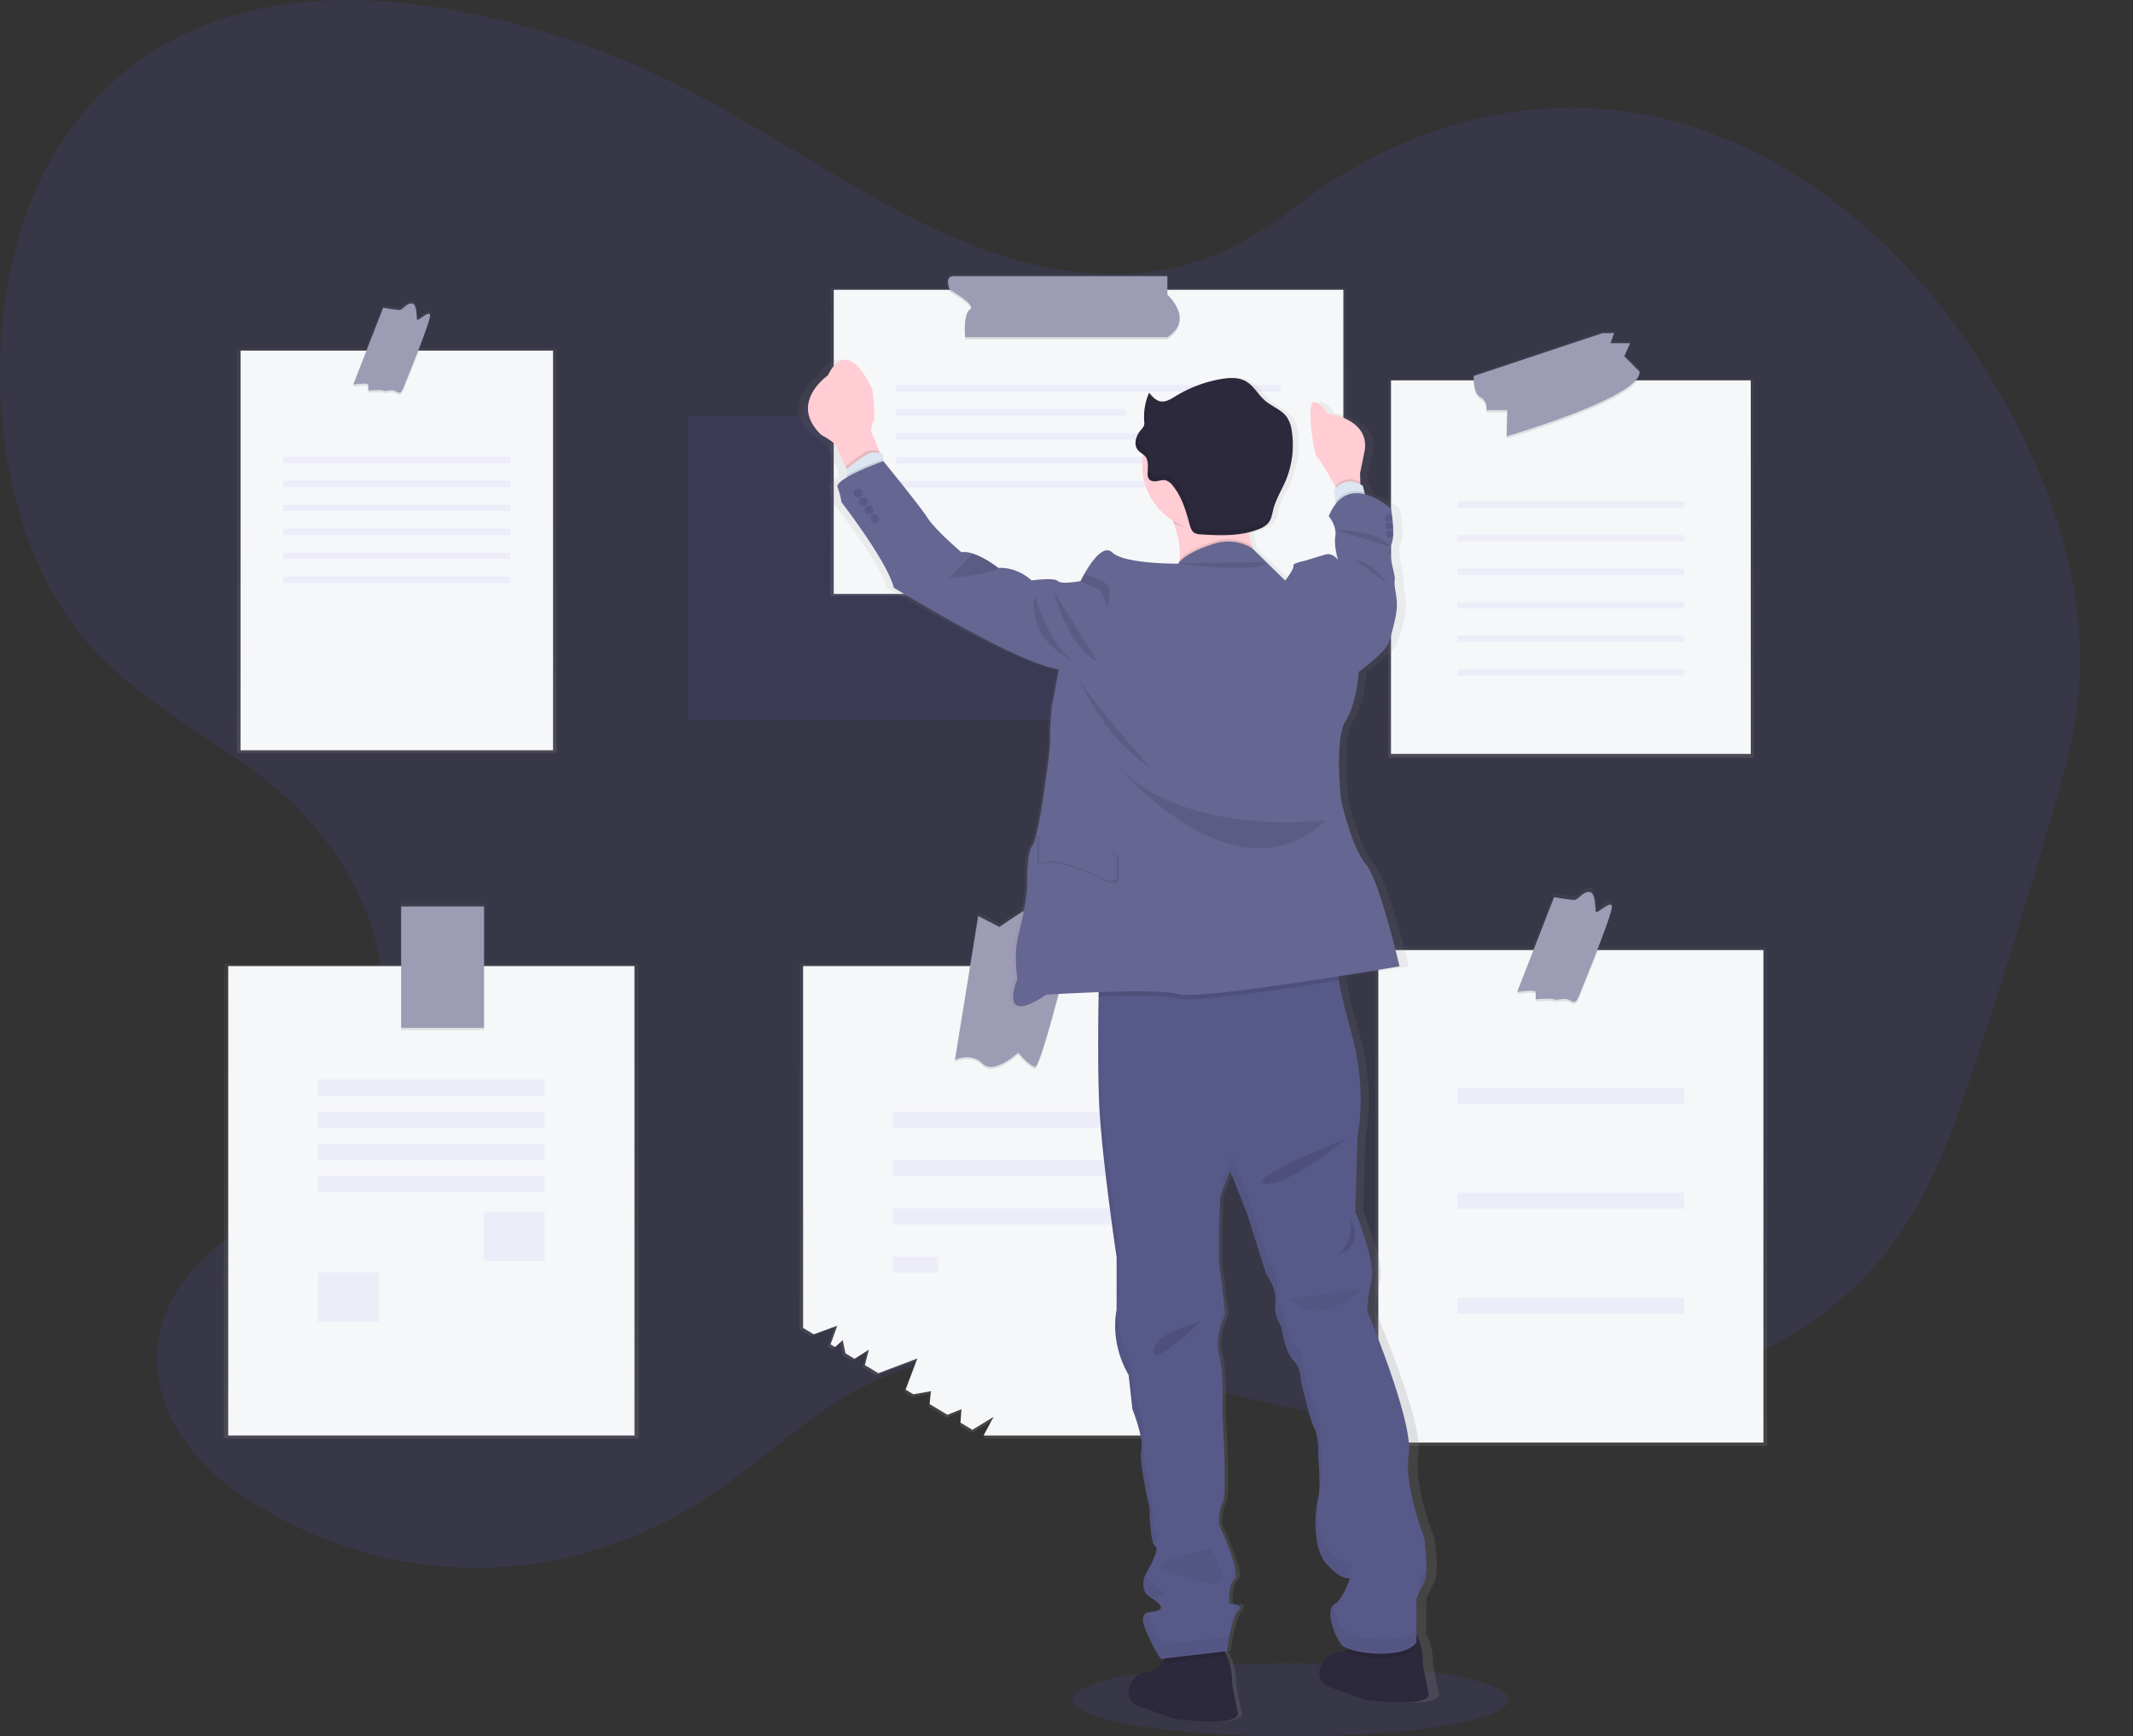 <?xml version="1.0" encoding="UTF-8" standalone="no"?>
<svg
   xmlns:dc="http://purl.org/dc/elements/1.1/"
   xmlns:cc="http://creativecommons.org/ns#"
   xmlns:rdf="http://www.w3.org/1999/02/22-rdf-syntax-ns#"
   xmlns:svg="http://www.w3.org/2000/svg"
   xmlns="http://www.w3.org/2000/svg"
   xmlns:xlink="http://www.w3.org/1999/xlink"
   xmlns:sodipodi="http://sodipodi.sourceforge.net/DTD/sodipodi-0.dtd"
   xmlns:inkscape="http://www.inkscape.org/namespaces/inkscape"
   id="98b38715-c4ac-41e9-8897-c725e8bf1e12"
   data-name="Layer 1"
   width="1046.26"
   height="851.78"
   viewBox="0 0 1046.26 851.78"
   version="1.1"
   sodipodi:docname="taking_notes_tjaf.svg"
   inkscape:version="0.92.4 (5da689c313, 2019-01-14)">
  <rect x="0" y="0" width="1046.26" height="851.78" fill="#333333" stroke="none"/>
  <sodipodi:namedview
     pagecolor="#ffffff"
     bordercolor="#666666"
     borderopacity="1"
     objecttolerance="10"
     gridtolerance="10"
     guidetolerance="10"
     inkscape:pageopacity="0"
     inkscape:pageshadow="2"
     inkscape:window-width="1920"
     inkscape:window-height="1010"
     id="namedview1234"
     showgrid="false"
     inkscape:zoom="0.33330597"
     inkscape:cx="680.52547"
     inkscape:cy="173.62318"
     inkscape:window-x="1920"
     inkscape:window-y="0"
     inkscape:window-maximized="1"
     inkscape:current-layer="98b38715-c4ac-41e9-8897-c725e8bf1e12" />
  <defs
     id="defs847">
    <linearGradient
       id="7b7941dc-94c7-4e08-95d0-23e2d7e6a13e"
       x1="847.41"
       y1="397.42"
       x2="847.41"
       y2="188.07"
       gradientUnits="userSpaceOnUse">
      <stop
         offset="0"
         stop-color="gray"
         stop-opacity="0.25"
         id="stop834" />
      <stop
         offset="0.54"
         stop-color="gray"
         stop-opacity="0.12"
         id="stop836" />
      <stop
         offset="1"
         stop-color="gray"
         stop-opacity="0.1"
         id="stop838" />
    </linearGradient>
    <linearGradient
       id="58fdd33a-cfcb-43d1-a0c9-e446396930cd"
       x1="271.51"
       y1="395.01"
       x2="271.51"
       y2="173.08"
       xlink:href="#7b7941dc-94c7-4e08-95d0-23e2d7e6a13e" />
    <linearGradient
       id="c04aec50-9c50-409e-ad7f-74c73d302a04"
       x1="847.54"
       y1="734.89"
       x2="847.54"
       y2="461.05"
       xlink:href="#7b7941dc-94c7-4e08-95d0-23e2d7e6a13e" />
    <linearGradient
       id="9dea3c81-3991-41bb-bbde-f73dfae923cb"
       x1="211.57"
       y1="705.74"
       x2="211.57"
       y2="443.19"
       xlink:href="#7b7941dc-94c7-4e08-95d0-23e2d7e6a13e" />
    <linearGradient
       id="6cea3303-4509-42ee-9c3d-a24167e8af03"
       x1="570.69"
       y1="731.35"
       x2="570.69"
       y2="470.67"
       xlink:href="#7b7941dc-94c7-4e08-95d0-23e2d7e6a13e" />
    <linearGradient
       id="407b4fac-28f5-4df4-8381-e2a74f9e4c70"
       x1="610.78"
       y1="318.04"
       x2="610.78"
       y2="160.29"
       xlink:href="#7b7941dc-94c7-4e08-95d0-23e2d7e6a13e" />
    <linearGradient
       id="be916110-cb9e-4f1d-be15-effb40ceb94a"
       x1="625.44"
       y1="870.17"
       x2="625.44"
       y2="202.1"
       xlink:href="#7b7941dc-94c7-4e08-95d0-23e2d7e6a13e" />
  </defs>
  <title
     id="title849">taking notes</title>
  <ellipse
     cx="632.92"
     cy="833.86"
     rx="106.94"
     ry="17.92"
     fill="#6c63ff"
     opacity="0.1"
     id="ellipse851" />
  <path
     d="M705.3,130.94C661.52,168.08,604.72,165.68,555,146.36S459.48,92.63,411,68.18A404.3,404.3,0,0,0,284.49,28.23C222.7,19.66,153.68,30.1,110.62,90.14,62.67,157,66.36,277.59,118.22,339c26.38,31.22,60.92,46.54,91.05,70.92s58,64.85,55.44,111.9c-2.37,43.56-30,77-58.56,98-22.09,16.2-49.29,33.9-52,67.47-2.58,32.48,20.29,57.93,42.14,72.41,71.24,47.22,159,46.76,230-1.19,25.33-17.11,48.6-39.86,75.16-53.2,69.72-35,146.56.23,220.38,13.12,62.49,10.91,126.57,5.26,187.45-16.53,36.56-13.08,73.26-33.08,98.95-70.34,18.52-26.87,30.06-60.88,40.89-94.46q17.34-53.72,33.32-108.19c6.39-21.8,12.69-44,14.34-67.34,3-42.27-9.62-84-26.79-119.72C1029.26,157.09,960.59,97.54,886.26,82.41S733.17,96.83,675.49,161.48"
     transform="translate(-76.87 -25.61)"
     fill="#6c63ff"
     opacity="0.1"
     id="path853" />
  <g
     opacity="0.35"
     id="g857">
    <path
       d="M577.86,229.65V223H473.06c-4.82,0-1.88,6.69-1.88,6.69H414.24V378.84h250V229.65Z"
       transform="translate(-76.87 -25.61)"
       fill="#6c63ff"
       opacity="0.2"
       id="path855" />
  </g>
  <path
     d="M891.75,290.56c4,6.42,27,17.9,27,17.9S919,282.7,915,276.28a13.65,13.65,0,0,0-23.26,14.28Z"
     transform="translate(-76.87 -25.61)"
     fill="#6c63ff"
     id="path903" />
  <path
     d="M230.94,536.8c-3.76,6.26-26,17.6-26,17.6s-.43-25,3.34-31.22a13.22,13.22,0,0,1,22.66,13.62Z"
     transform="translate(-76.87 -25.61)"
     fill="#6c63ff"
     id="path913" />
  <path
     d="M880.55,211.57h-.84c1.32-1.5,2-3,1.89-4.33l-7.6-7.6,2.9-6.5h-9.77l1.81-5.07h-5.79l-64.06,21.34s-.07.89,0,2.16H757.84V397.42H937V211.57Z"
     transform="translate(-76.87 -25.61)"
     fill="url(#7b7941dc-94c7-4e08-95d0-23e2d7e6a13e)"
     id="path947" />
  <rect
     x="682.3"
     y="186.61"
     width="176.46"
     height="183.24"
     fill="#f6f7f9"
     id="rect949" />
  <path
     d="M880.06,212.22c-8.36,12.31-64.2,28.52-64.2,28.52l.35-12.83H805.88a5.85,5.85,0,0,0-2.86-6.42c-3-1.65-3.29-7-3.25-9.27Z"
     transform="translate(-76.87 -25.61)"
     opacity="0.1"
     id="path951" />
  <path
     d="M862.91,189.05l-63.09,21s-.72,8.2,3.2,10.33a5.87,5.87,0,0,1,2.86,6.42h10.33l-.35,12.83s66.3-19.25,65.23-31.72l-7.48-7.49,2.85-6.42h-9.63l1.79-5Z"
     transform="translate(-76.87 -25.61)"
     fill="#9d9cb5"
     id="path953" />
  <g
     opacity="0.35"
     id="g957">
    <rect
       x="714.92"
       y="246.01"
       width="111.22"
       height="3.12"
       fill="#6c63ff"
       opacity="0.2"
       id="rect955" />
  </g>
  <g
     opacity="0.35"
     id="g961">
    <rect
       x="714.92"
       y="262.46"
       width="111.22"
       height="3.12"
       fill="#6c63ff"
       opacity="0.2"
       id="rect959" />
  </g>
  <g
     opacity="0.35"
     id="g965">
    <rect
       x="714.92"
       y="278.9"
       width="111.22"
       height="3.12"
       fill="#6c63ff"
       opacity="0.2"
       id="rect963" />
  </g>
  <g
     opacity="0.35"
     id="g969">
    <rect
       x="714.92"
       y="295.34"
       width="111.22"
       height="3.12"
       fill="#6c63ff"
       opacity="0.2"
       id="rect967" />
  </g>
  <g
     opacity="0.35"
     id="g973">
    <rect
       x="714.92"
       y="311.78"
       width="111.22"
       height="3.12"
       fill="#6c63ff"
       opacity="0.2"
       id="rect971" />
  </g>
  <g
     opacity="0.35"
     id="g977">
    <rect
       x="714.92"
       y="328.23"
       width="111.22"
       height="3.12"
       fill="#6c63ff"
       opacity="0.2"
       id="rect975" />
  </g>
  <path
     d="M282.67,196.51h-.42c3.16-8.1,6.08-16,5.95-17.51-.28-3-6.29,3.52-6.57,1.89s0-7.81-2.73-7.81-4.38,3.21-6,3.21-8.21-1.08-8.21-1.08l-8.39,21.3h-63.2V395H349.94V196.51Z"
     transform="translate(-76.87 -25.61)"
     fill="url(#58fdd33a-cfcb-43d1-a0c9-e446396930cd)"
     id="path979" />
  <rect
     x="117.99"
     y="172"
     width="153.29"
     height="196.06"
     fill="#f6f7f9"
     id="rect981" />
  <path
     d="M282.42,197.61c-3.23,8.39-6.87,17.23-7.7,19.34-1.61,4-2.67,1.87-4.55,1.34s-4.27.53-5.34,0-7.35,0-7.35,0a20.69,20.69,0,0,0,0-2.95c-.14-1.06-7.36,0-7.36,0L257,197.61Z"
     transform="translate(-76.87 -25.61)"
     opacity="0.1"
     id="path983" />
  <path
     d="M264.83,176.58l-14.71,37.7s7.22-1.07,7.35,0a19.11,19.11,0,0,1,0,2.94s6.29-.54,7.36,0,3.47-.54,5.34,0,2.94,2.67,4.55-1.34,13.37-32.62,13.1-35.56-6.15,3.48-6.42,1.87,0-7.71-2.67-7.71-4.28,3.17-5.88,3.17S264.83,176.58,264.83,176.58Z"
     transform="translate(-76.87 -25.61)"
     fill="#9d9cb5"
     id="path985" />
  <g
     opacity="0.35"
     id="g989">
    <rect
       x="139.03"
       y="224.04"
       width="111.22"
       height="3.12"
       fill="#6c63ff"
       opacity="0.2"
       id="rect987" />
  </g>
  <g
     opacity="0.35"
     id="g993">
    <rect
       x="139.03"
       y="235.81"
       width="111.22"
       height="3.12"
       fill="#6c63ff"
       opacity="0.2"
       id="rect991" />
  </g>
  <g
     opacity="0.35"
     id="g997">
    <rect
       x="139.03"
       y="247.57"
       width="111.22"
       height="3.12"
       fill="#6c63ff"
       opacity="0.2"
       id="rect995" />
  </g>
  <g
     opacity="0.35"
     id="g1001">
    <rect
       x="139.03"
       y="259.34"
       width="111.22"
       height="3.12"
       fill="#6c63ff"
       opacity="0.2"
       id="rect999" />
  </g>
  <g
     opacity="0.35"
     id="g1005">
    <rect
       x="139.03"
       y="271.1"
       width="111.22"
       height="3.12"
       fill="#6c63ff"
       opacity="0.2"
       id="rect1003" />
  </g>
  <g
     opacity="0.35"
     id="g1009">
    <rect
       x="139.03"
       y="282.86"
       width="111.22"
       height="3.12"
       fill="#6c63ff"
       opacity="0.2"
       id="rect1007" />
  </g>
  <path
     d="M861.12,490h-.42c3.88-10,7.46-19.77,7.29-21.6-.33-3.67-7.71,4.34-8,2.34s0-9.64-3.35-9.64-5.36,4-7.37,4-10.06-1.34-10.06-1.34L828.87,490H751.42V734.89H943.65V490Z"
     transform="translate(-76.87 -25.61)"
     fill="url(#c04aec50-9c50-409e-ad7f-74c73d302a04)"
     id="path1011" />
  <rect
     x="676.09"
     y="466.09"
     width="188.88"
     height="241.6"
     fill="#f6f7f9"
     id="rect1013" />
  <path
     d="M860.75,491.7c-3.94,10.26-8.36,21-9.39,23.58-2,4.94-3.29,2.3-5.6,1.65s-5.27.65-6.59,0-9.06,0-9.06,0a25.44,25.44,0,0,0,0-3.63c-.17-1.31-9.06,0-9.06,0l8.43-21.6Z"
     transform="translate(-76.87 -25.61)"
     opacity="0.1"
     id="path1015" />
  <path
     d="M839.17,465.78l-18.12,46.45s8.89-1.32,9.06,0a25.29,25.29,0,0,1,0,3.62s7.74-.65,9.06,0,4.28-.65,6.59,0,3.62,3.3,5.6-1.64,16.47-40.2,16.14-43.82-7.58,4.28-7.91,2.31,0-9.51-3.29-9.51-5.27,3.91-7.25,3.91S839.17,465.78,839.17,465.78Z"
     transform="translate(-76.87 -25.61)"
     fill="#9d9cb5"
     id="path1017" />
  <g
     opacity="0.35"
     id="g1021">
    <rect
       x="714.92"
       y="533.6"
       width="111.22"
       height="7.93"
       fill="#6c63ff"
       opacity="0.2"
       id="rect1019" />
  </g>
  <g
     opacity="0.35"
     id="g1025">
    <rect
       x="714.92"
       y="585.11"
       width="111.22"
       height="7.93"
       fill="#6c63ff"
       opacity="0.2"
       id="rect1023" />
  </g>
  <g
     opacity="0.35"
     id="g1029">
    <rect
       x="714.92"
       y="636.63"
       width="111.22"
       height="7.93"
       fill="#6c63ff"
       opacity="0.2"
       id="rect1027" />
  </g>
  <polygon
     points="237.97 472.76 237.97 443.19 196.46 443.19 196.46 472.76 109.79 472.76 109.79 705.74 313.36 705.74 313.36 472.76 237.97 472.76"
     fill="url(#9dea3c81-3991-41bb-bbde-f73dfae923cb)"
     id="polygon1031" />
  <rect
     x="111.94"
     y="473.94"
     width="199.27"
     height="230.28"
     fill="#f6f7f9"
     id="rect1033" />
  <rect
     x="196.78"
     y="473.94"
     width="40.64"
     height="31.37"
     opacity="0.1"
     id="rect1035" />
  <rect
     x="196.78"
     y="444.71"
     width="40.64"
     height="59.53"
     fill="#9d9cb5"
     id="rect1037" />
  <g
     opacity="0.35"
     id="g1041">
    <rect
       x="155.96"
       y="529.64"
       width="111.22"
       height="7.93"
       fill="#6c63ff"
       opacity="0.2"
       id="rect1039" />
  </g>
  <g
     opacity="0.35"
     id="g1045">
    <rect
       x="155.96"
       y="545.41"
       width="111.22"
       height="7.93"
       fill="#6c63ff"
       opacity="0.2"
       id="rect1043" />
  </g>
  <g
     opacity="0.35"
     id="g1049">
    <rect
       x="155.96"
       y="561.19"
       width="111.22"
       height="7.93"
       fill="#6c63ff"
       opacity="0.2"
       id="rect1047" />
  </g>
  <g
     opacity="0.35"
     id="g1053">
    <rect
       x="155.96"
       y="576.96"
       width="111.22"
       height="7.93"
       fill="#6c63ff"
       opacity="0.2"
       id="rect1051" />
  </g>
  <g
     opacity="0.35"
     id="g1057">
    <rect
       x="237.42"
       y="594.52"
       width="29.77"
       height="24.06"
       fill="#6c63ff"
       opacity="0.2"
       id="rect1055" />
  </g>
  <g
     opacity="0.35"
     id="g1061">
    <rect
       x="155.96"
       y="624.28"
       width="29.77"
       height="24.06"
       fill="#6c63ff"
       opacity="0.2"
       id="rect1059" />
  </g>
  <path
     d="M600.73,498h-.28c3.24-12.67,5.68-22.76,5.68-22.76l-13.82,6.5s-9.81-13-13.44-10.83-11.6,7.58-11.6,7.58l-10.58-5.42L552.64,498H469.09V677.89l5.37,3.21c4.43-1.59,11.72-4.29,11.72-4.29l-3.35,9.3,2.26,1.34L488.9,684l1.41,6.59,4.53,2.71,7.15-4.55-2,7.66,6.71,4,19.51-7.33-5.88,15.48,3.87,2.32,8.83-1.55s-.4,3.09-.65,6.44l8.86,5.3c3.63-1.41,7.05-2.8,7.05-2.8s-.35,3.38-.51,6.7l5.94,3.56c4.69-2.74,10.66-6.47,10.66-6.47l-5,9.3h112.9V498Z"
     transform="translate(-76.87 -25.61)"
     fill="url(#6cea3303-4509-42ee-9c3d-a24167e8af03)"
     id="path1063" />
  <path
     d="M670.06,499.55V729.83H559.33l4.94-9.17s-5.85,3.67-10.45,6.38L548,723.52c.16-3.27.51-6.61.51-6.61s-3.36,1.37-6.92,2.76l-8.69-5.23c.25-3.3.63-6.35.63-6.35l-8.65,1.53-3.79-2.29,5.76-15.28-19.13,7.24-6.59-4,1.92-7.56-7,4.49-4.44-2.67-1.38-6.5-3.74,3.42-2.22-1.33,3.29-9.17s-7.15,2.66-11.5,4.23l-5.26-3.16V499.55Z"
     transform="translate(-76.87 -25.61)"
     fill="#f6f7f9"
     id="path1065" />
  <g
     opacity="0.35"
     id="g1069">
    <rect
       x="437.94"
       y="545.41"
       width="111.22"
       height="7.93"
       fill="#6c63ff"
       opacity="0.2"
       id="rect1067" />
  </g>
  <g
     opacity="0.35"
     id="g1073">
    <rect
       x="437.94"
       y="569.12"
       width="111.22"
       height="7.93"
       fill="#6c63ff"
       opacity="0.2"
       id="rect1071" />
  </g>
  <g
     opacity="0.35"
     id="g1077">
    <rect
       x="437.94"
       y="592.82"
       width="111.22"
       height="7.93"
       fill="#6c63ff"
       opacity="0.2"
       id="rect1075" />
  </g>
  <g
     opacity="0.35"
     id="g1081">
    <rect
       x="437.94"
       y="616.53"
       width="22.28"
       height="7.93"
       fill="#6c63ff"
       opacity="0.2"
       id="rect1079" />
  </g>
  <path
     d="M599.88,499.55c-5.42,21.38-13.32,51-15.38,50.48-3.2-.87-8.2-7-8.2-7s-11.76,11.05-17.46,5.35-13.55-1.79-13.55-1.79l7.6-47.05Z"
     transform="translate(-76.87 -25.61)"
     opacity="0.1"
     id="path1083" />
  <path
     d="M556.7,475l-11.41,70.58s7.84-3.92,13.54,1.79S576.3,542,576.3,542s5,6.12,8.2,7,20.68-71.86,20.68-71.86l-13.55,6.42s-9.62-12.84-13.19-10.7-11.37,7.49-11.37,7.49Z"
     transform="translate(-76.87 -25.61)"
     fill="#9d9cb5"
     id="path1085" />
  <path
     d="M649.9,167.06v-6.77H543.78c-4.87,0-1.89,6.77-1.89,6.77H484.23V318h253.1v-151Z"
     transform="translate(-76.87 -25.61)"
     fill="url(#407b4fac-28f5-4df4-8381-e2a74f9e4c70)"
     id="path1087" />
  <rect
     x="408.96"
     y="142.17"
     width="249.98"
     height="149.19"
     fill="#f6f7f9"
     id="rect1089" />
  <path
     d="M649.46,192.11H550.27s-1.07-11.5,2.41-13.63-9.9-9.63-9.9-9.63a11.15,11.15,0,0,1-.39-1.07H649.46v3.48S663.1,183.29,649.46,192.11Z"
     transform="translate(-76.87 -25.61)"
     opacity="0.1"
     id="path1091" />
  <path
     d="M544.65,161.1H649.46v9.09s13.64,12,0,20.85H550.27s-1.07-11.5,2.41-13.63-9.9-9.63-9.9-9.63S539.84,161.1,544.65,161.1Z"
     transform="translate(-76.87 -25.61)"
     fill="#9d9cb5"
     id="path1093" />
  <g
     opacity="0.35"
     id="g1097">
    <rect
       x="439.67"
       y="188.96"
       width="188.58"
       height="3.12"
       fill="#6c63ff"
       opacity="0.2"
       id="rect1095" />
  </g>
  <g
     opacity="0.35"
     id="g1101">
    <rect
       x="439.67"
       y="200.72"
       width="112.65"
       height="3.12"
       fill="#6c63ff"
       opacity="0.2"
       id="rect1099" />
  </g>
  <g
     opacity="0.35"
     id="g1105">
    <rect
       x="439.67"
       y="212.49"
       width="188.58"
       height="3.12"
       fill="#6c63ff"
       opacity="0.2"
       id="rect1103" />
  </g>
  <g
     opacity="0.35"
     id="g1109">
    <rect
       x="439.67"
       y="224.25"
       width="188.58"
       height="3.12"
       fill="#6c63ff"
       opacity="0.2"
       id="rect1107" />
  </g>
  <g
     opacity="0.35"
     id="g1113">
    <rect
       x="439.67"
       y="236.01"
       width="188.58"
       height="3.12"
       fill="#6c63ff"
       opacity="0.2"
       id="rect1111" />
  </g>
  <path
     d="M782.69,856.27c-1.79-7.62-2.89-14.3-2.89-14.3s.41-8.29-3.31-14.51v-2.07h0V810.08a51.67,51.67,0,0,1,3.86-8c2.76-4.82,0-22.46,0-22.46s-10.22-24.87-7.73-40.64-21-70.05-21-70.05a68.88,68.88,0,0,1,2.21-15.51,12.31,12.31,0,0,0,.3-3.25c0-.13,0-.26,0-.4l0,.13c-.35-10.4-8.57-29.9-8.57-29.9l1.1-37.17s5.25-21.92-3.31-51.33c-3-10.27-4.91-18.48-6.12-24.82q-.21-1.08-.39-2.07c17.63-2.69,31.09-4.93,31.09-4.93S757.7,456.88,750.8,449.4s-12.43-31-12.43-31-3.6-30.21,2.21-39,6.62-24.07,6.62-24.07,13.26-9.62,14.92-13.9,4.42-13.9,4.42-19-1.66-9.63-1.1-12.3-3.87-12.83-1.66-17.65a13,13,0,0,0,.88-4.64.59.59,0,0,0,0-.14s0,0,0-.05a65.44,65.44,0,0,0-1.17-12.55s-6-5.29-13.11-7l-.29-1.15-.75-3a14.08,14.08,0,0,0-1.31-.78l0-1.09-.12-4.34,2.08-9.77c4.07-17-18.58-19.51-18.58-19.51A11.85,11.85,0,0,0,725,222.8c-4.56-1.61-.76,25.54,1.37,27.27,1.61,1.31,6.56,9.82,8.94,14h0l.39.69a9.37,9.37,0,0,0-1,1.09l.86,5.89.13.9a24.49,24.49,0,0,0-3.61,6.17s4.15,4.54,3.32,9.62,1.27,11.41,1.37,11.76c-.25-.28-3.16-3.44-6.07-2.67s-11,3.21-11,3.21-6.08,1.07-5.52,2.41-4.15,7.22-4.15,7.22l-16.33-15.48c-.16-.46-.32-.92-.47-1.4a37.63,37.63,0,0,1-1.42-6.78,37.23,37.23,0,0,0,5.22-1.66,11.27,11.27,0,0,0,4.52-2.89c1.64-2,2-4.61,2.63-7,1.29-4.76,4.07-9,6.06-13.51a44,44,0,0,0,3.26-24.27,15.94,15.94,0,0,0-2.51-7.1c-2.66-3.67-7.5-5.16-11-8.09s-5.78-7.39-9.88-9.59c-3.7-2-8.22-1.75-12.39-1.07a66.72,66.72,0,0,0-23.15,8.42c-2.38,1.41-5,3-7.74,2.54-2.34-.42-4.06-2.3-5.57-4.09a2,2,0,0,1,.07-.23l-.18-.21a28.81,28.81,0,0,0-2.54,12.22c0,.65,0,1.3.08,2,0,.23,0,.46,0,.69a3.54,3.54,0,0,1,0,.56l0,0a3.13,3.13,0,0,1-.12.86,6.38,6.38,0,0,1-1.53,2.21,12.05,12.05,0,0,0-1.33,1.81c.07-.22.14-.44.22-.66a9.65,9.65,0,0,0-1.69,5.14,5.14,5.14,0,0,0,1.23,3.69,17.31,17.31,0,0,0,2.66,2.14,31.16,31.16,0,0,0,14.9,32.38c.19.46.37.93.56,1.4,2.08,5.5,3.65,11.9,3,17.81-.06.44-.12.87-.2,1.3-.21.22-.41.45-.59.68h0s-27,.26-33.31-5.49-16,14-16,14-9.67,1.88-11.6,0-13.26-.26-13.26-.26-6.91-6.69-16.85-6.15a49.91,49.91,0,0,0-12.37-6.88h0l-.31-.11h0a14,14,0,0,0-6.08-.77s-13.26-11-17.12-16.84-22.29-27.7-22.37-27.8l-.07-1-.21-3.18a11.57,11.57,0,0,1-1.65.14l-.37-1.1a59.82,59.82,0,0,0-3.92-9s0-4,1.17-5-.48-15.71-.48-15.71-11.95-27.94-22.65-7.08c0,0-20.23,13.49-3.25,29.2,0,0,6.77,3.29,7.73,5.89.63,1.69,2.93,6.4,4.48,9.54.26.52.49,1,.69,1.4l-.19.16.25,2.62.1,1c-3.2,1.82-5.37,3.61-4.84,5a29.66,29.66,0,0,1,1.93,7.22s23.48,29.41,26.52,42c0,0,63,37.43,83.7,40.11l-3.59,18.71s-1.11,11.23-.83,15.24-2.49,22.2-2.49,22.2-3.59,26.73-6.63,30.47-2.48,19.79-2.48,19.79a135.06,135.06,0,0,1-4.15,22.73c-3,10.16-.82,22.72-.82,22.72s-10.5,24.07,14.64,7.76c0,0,12.34-.77,26.55-1.25q0,.69,0,1.41c0,1.83-.06,3.81-.08,5.9-.19,13.78-.27,32.77.35,47.14,1.1,25.4,8.84,75.67,8.84,75.67v25.25a34.11,34.11,0,0,0-.73,7.22,47,47,0,0,0,6.81,25.28L632.57,717s4.54,11.1,4.63,17.73a9.7,9.7,0,0,1-.2,1.61,11.62,11.62,0,0,0-.22,2.58c-.26,7.65,4.35,25.94,4.35,25.94s.28,18.45,3,19.52c2.36.91-3.15,10.63-4.8,13.42,0-.18-.07-.35-.1-.53-.21.36-.34.56-.34.56a13.09,13.09,0,0,0-.86,4.66,6.71,6.71,0,0,0,3.06,6.49c5.25,3.21,8.07,5.88,3.62,7a48.57,48.57,0,0,0-4.87,1c-.08-.21-.16-.42-.23-.62a3,3,0,0,0-1.82,3.23c-.12,1.35.33,3.32,1.65,6.26,4.42,9.89,7.48,13.64,7.48,13.64l2.12-.24a11.54,11.54,0,0,1-1.23,2.28,8.85,8.85,0,0,1-3.13,2.77,9.42,9.42,0,0,1-3.77,1.29,10.69,10.69,0,0,0-7.83,3.81c-2.75,3.56-4.48,8.42,1,12.68l19.76,6.82s34,4.41,32.17-3.21-2.89-14.3-2.89-14.3.38-7.44-2.76-13.52a16.17,16.17,0,0,0-1.2-2l1.2-.14s2.48-16.84,5.8-20c.76-.74.93-1.31.75-1.74.35-.92-.52-1.46-1.63-1.76l-.24.66a16.12,16.12,0,0,0-3.3-.37s-1.11-8.82,2.48-12a3.36,3.36,0,0,0,.7-2.62,14.16,14.16,0,0,0-.37-3.59c0,.06-.08.14-.13.2-1.81-8-7.93-20.73-7.93-20.73s-.28-8,1.93-11.22-.27-43.59-.27-43.59.83-19.51-1.66-28.6,3-19.79,3-19.79,0-.21-.06-.58l.07-.14s-.12-1.2-.32-3.07a1.34,1.34,0,0,0-.07.18c-.55-5.16-1.61-14.52-2.38-18.85-1.11-6.15.27-35.56.27-35.56l5-12.56,8.84,21.65,9.4,28.88s4.65,6.1,4.76,12.28c0,.3,0,.6-.06.9a16.18,16.18,0,0,0-.11,1.93,17.16,17.16,0,0,0,2.86,10.29s2.49,13.63,6.36,17.11,3.86,10.16,3.86,10.16,4.7,19.78,6.91,23.26c1.86,2.93,2,11,1.94,13.45h0c0,.46,0,.72,0,.72s.65,7.07.63,13c0,.73,0,1.44-.07,2.11l0-.15a21.32,21.32,0,0,1-.57,4.81,2.13,2.13,0,0,0-.08.27c0-.33,0-.67.08-1A50.72,50.72,0,0,0,725.37,772c-.13,7.11,1,15.54,5.26,20.48,7.46,8.56,12.16,7.49,12.16,7.49s-3.6,10.69-8,12.83a2.88,2.88,0,0,0-.47.3c0-.21-.08-.41-.11-.62-.92.8-1.29,2.24-1.29,4-.32,4.7,2.64,12.34,5.47,15.85a8.85,8.85,0,0,0,3.73,2.18,8.18,8.18,0,0,1-.7.43,13.25,13.25,0,0,1-1.52.71,7.28,7.28,0,0,1-2.25.59A10.58,10.58,0,0,0,729.8,840c-2.75,3.55-4.48,8.41,1,12.67l19.76,6.82S784.5,863.89,782.69,856.27Z"
     transform="translate(-76.87 -25.61)"
     fill="url(#be916110-cb9e-4f1d-be15-effb40ceb94a)"
     id="path1115" />
  <path
     d="M652.93,868.9l-19.12-6.82c-5.28-4.26-3.6-9.12-.93-12.68a10.21,10.21,0,0,1,7.57-3.81,8.94,8.94,0,0,0,3.65-1.29,8.67,8.67,0,0,0,3-2.77,14.1,14.1,0,0,0,2.18-7.39s21-6.15,26.74,0a15.39,15.39,0,0,1,2.54,3.73c3,6.08,2.68,13.52,2.68,13.52s1.07,6.67,2.8,14.3S652.93,868.9,652.93,868.9Z"
     transform="translate(-76.87 -25.61)"
     fill="#2d293d"
     id="path1117" />
  <path
     d="M746.5,859.48l-19.12-6.82c-5.27-4.26-3.59-9.12-.93-12.67a10.16,10.16,0,0,1,7.57-3.81,6.86,6.86,0,0,0,2.19-.59,12.86,12.86,0,0,0,1.47-.71c5.35-2.94,5.21-10.16,5.21-10.16s21-6.15,26.74,0a14.89,14.89,0,0,1,2,2.73c3.6,6.22,3.2,14.52,3.2,14.52s1.07,6.68,2.81,14.3S746.5,859.48,746.5,859.48Z"
     transform="translate(-76.87 -25.61)"
     fill="#2d293d"
     id="path1119" />
  <path
     d="M676.05,834.14a15.39,15.39,0,0,1,2.54,3.73h0l-31.46,3.65a14.1,14.1,0,0,0,2.18-7.39S670.31,828,676.05,834.14Z"
     transform="translate(-76.87 -25.61)"
     opacity="0.1"
     id="path1121" />
  <path
     d="M771.64,827.45v5.89c-4.89,8.06-28.56,6.3-35.43,2.25a12.86,12.86,0,0,0,1.47-.71c5.35-2.94,5.21-10.16,5.21-10.16s21-6.15,26.74,0A14.89,14.89,0,0,1,771.64,827.45Z"
     transform="translate(-76.87 -25.61)"
     opacity="0.1"
     id="path1123" />
  <path
     d="M775.38,802.06a53,53,0,0,0-3.74,8V831.2c-5.35,8.82-33.16,5.88-36.9,1.07s-7.75-17.38-3.48-19.52S739,799.92,739,799.92s-4.55,1.07-11.77-7.49-5.08-27.54-3.73-32.08,0-19.79,0-19.79.27-10.69-1.87-14.17S715,703.13,715,703.13s0-6.68-3.75-10.16-6.15-17.11-6.15-17.11a17.56,17.56,0,0,1-2.67-11.49c.8-6.69-4.55-13.91-4.55-13.91l-9.09-28.87-8.55-21.66-4.81,12.57s-1.34,29.41-.27,35.56,2.67,22.46,2.67,22.46-5.34,10.69-2.94,19.78,1.61,28.61,1.61,28.61,2.4,40.37.26,43.58-1.87,11.23-1.87,11.23,11,23.52,7.49,26.73-2.41,12-2.41,12,7.49,0,4.28,3.21-5.62,20-5.62,20l-32.32,3.75s-3-3.75-7.24-13.64.8-8.82,5.1-9.89,1.58-3.74-3.5-7-2.14-10.43-2.14-10.43,7.75-13.1,5.08-14.17-2.94-19.52-2.94-19.52-5.35-21.92-4-27.8S632.34,717,632.34,717l-1.87-16.85c-9.63-16.57-5.88-31.81-5.88-31.81V642.44s-7.49-50.26-8.56-75.66c-.68-16.27-.49-38.47-.27-52.32.13-7.77.27-12.92.27-12.92l115.5-12s-.12,5.33,2.1,17.16c1.17,6.34,3,14.55,5.92,24.82,8.29,29.41,3.21,51.33,3.21,51.33L741.69,620s10.16,24.87,8,33.42a71.09,71.09,0,0,0-2.14,15.51S770.3,723.19,767.89,739s7.49,40.64,7.49,40.64S778.05,797.24,775.38,802.06Z"
     transform="translate(-76.87 -25.61)"
     fill="#575988"
     id="path1125" />
  <path
     d="M709.34,662.76l35.16-4.68S724.58,678.4,709.34,662.76Z"
     transform="translate(-76.87 -25.61)"
     opacity="0.05"
     id="path1127" />
  <path
     d="M739.42,623.73s1.2,12.43-6.42,17.11C733,640.84,746.64,638.7,739.42,623.73Z"
     transform="translate(-76.87 -25.61)"
     opacity="0.1"
     id="path1129" />
  <path
     d="M737.26,584.16s-29.39,24.19-40.08,22.19S737.26,584.16,737.26,584.16Z"
     transform="translate(-76.87 -25.61)"
     opacity="0.1"
     id="path1131" />
  <path
     d="M665.76,674.13s-22.32,5.07-23,14S665.76,674.13,665.76,674.13Z"
     transform="translate(-76.87 -25.61)"
     opacity="0.1"
     id="path1133" />
  <path
     d="M670.67,785.61s-31.55,5.89-22.59,9.9,23.66,7.21,23.66,7.21S681.9,803.26,670.67,785.61Z"
     transform="translate(-76.87 -25.61)"
     opacity="0.05"
     id="path1135" />
  <g
     opacity="0.05"
     id="g1159">
    <path
       d="M641.71,801.87a6.22,6.22,0,0,1-2.89-4.57l-.32.56s-2.94,7.22,2.14,10.43l1.65,1.08c.93-.17,1.94-.3,2.92-.55C649.51,807.75,646.79,805.08,641.71,801.87Z"
       transform="translate(-76.87 -25.61)"
       id="path1137" />
    <path
       d="M682.35,799.73c.86-.8.83-2.85.3-5.49-1.42,2.07-1.76,5.29-1.79,7.74A6.37,6.37,0,0,1,682.35,799.73Z"
       transform="translate(-76.87 -25.61)"
       id="path1139" />
    <path
       d="M677.49,666.72a35.84,35.84,0,0,0-2.13,9.83,38.67,38.67,0,0,1,2.44-6.75S677.68,668.59,677.49,666.72Z"
       transform="translate(-76.87 -25.61)"
       id="path1141" />
    <path
       d="M749.72,652.68a11.69,11.69,0,0,0,.29-2.92c-.39,2-.67,3.85-.87,5.47C749.31,654.4,749.5,653.55,749.72,652.68Z"
       transform="translate(-76.87 -25.61)"
       id="path1143" />
    <path
       d="M676.73,761.77c.44-.66.68-2.86.8-5.94-1,1.95-1.41,5.1-1.54,7.5A7.29,7.29,0,0,1,676.73,761.77Z"
       transform="translate(-76.87 -25.61)"
       id="path1145" />
    <path
       d="M683.36,812.19c-2.2,6-3.69,16.42-3.69,16.42l-32.33,3.74s-3-3.74-7.24-13.63c-.37-.87-.67-1.65-.91-2.36-1.94.89-2.7,2.9-.16,8.77,4.28,9.89,7.24,13.64,7.24,13.64L678.6,835s2.41-16.84,5.62-20C685.8,813.4,684.79,812.59,683.36,812.19Z"
       transform="translate(-76.87 -25.61)"
       id="path1147" />
    <path
       d="M640.64,764.17s.27,18.45,2.94,19.52h0c1.35-3.05,2.25-6,1-6.43-2.67-1.06-2.94-19.51-2.94-19.51s-5.35-21.93-4-27.81-4.28-20.05-4.28-20.05l-1.87-16.84c-9.63-16.58-5.88-31.82-5.88-31.82V635.31s-7.49-50.27-8.56-75.67c-.68-16.26-.49-38.46-.27-52.31,0-2.51.09-4.73.13-6.6l-.93.09s-.14,5.15-.27,12.92c-.22,13.85-.41,36,.27,52.32,1.07,25.4,8.56,75.66,8.56,75.66v25.94s-3.75,15.24,5.88,31.81l1.87,16.85s5.61,14.17,4.28,20S640.64,764.17,640.64,764.17Z"
       transform="translate(-76.87 -25.61)"
       id="path1149" />
    <path
       d="M735.82,825.13a31.16,31.16,0,0,1-5.12-12.7c-3.3,3,.49,14.55,4,19.12,3.74,4.81,31.55,7.75,36.9-1.07v-5.09C764.42,832.56,739.36,829.68,735.82,825.13Z"
       transform="translate(-76.87 -25.61)"
       id="path1151" />
    <path
       d="M776.46,794.92a52.55,52.55,0,0,0-3.75,8v3.75c.61-1.37,1.48-3.2,2.68-5.35.77-1.39,1.09-3.84,1.17-6.63C776.52,794.78,776.49,794.86,776.46,794.92Z"
       transform="translate(-76.87 -25.61)"
       id="path1153" />
    <path
       d="M737.46,799.13a50.73,50.73,0,0,0,2.64-6.35s-4.55,1.07-11.77-7.48c-5.25-6.23-5.55-18-4.8-25.67-1.35,4.55-3.48,23.53,3.73,32.08C732,797.31,735.55,798.78,737.46,799.13Z"
       transform="translate(-76.87 -25.61)"
       id="path1155" />
    <path
       d="M723.52,739.84a142.48,142.48,0,0,1,.53,15.85,22.77,22.77,0,0,1,.55-2.48c1.35-4.54,0-19.78,0-19.78s.27-10.7-1.87-14.17S716,696,716,696s0-6.69-3.74-10.16-6.15-17.11-6.15-17.11a17.6,17.6,0,0,1-2.67-11.5c.8-6.68-4.55-13.9-4.55-13.9l-9.09-28.88-8.55-21.65-4.82,12.56s-.07,1.58-.16,4.06l3.91-10.21,8.55,21.66,9.09,28.87s5.35,7.22,4.55,13.91a17.56,17.56,0,0,0,2.67,11.49s2.41,13.64,6.15,17.11S715,702.41,715,702.41s4.55,19.79,6.69,23.26S723.52,739.84,723.52,739.84Z"
       transform="translate(-76.87 -25.61)"
       id="path1157" />
  </g>
  <path
     d="M746,248l-2,9.76.12,4.34.08,3.21L733,266.41l-1.25-2.31v0c-2.31-4.18-7.1-12.69-8.66-14-2.06-1.74-5.74-28.88-1.32-27.27a11.69,11.69,0,0,1,6.21,5.62S749.92,231,746,248Z"
     transform="translate(-76.87 -25.61)"
     fill="#ffcdd3"
     id="path1161" />
  <path
     d="M744.16,265.26,733,266.41l-1.25-2.31v0c1.6-1.65,6.17-5.4,12.32-2Z"
     transform="translate(-76.87 -25.61)"
     opacity="0.1"
     id="path1163" />
  <path
     d="M747,270.54,732.27,274l-.31-2.2-.83-5.89s5.81-7.76,14.24-1.95l.73,3Z"
     transform="translate(-76.87 -25.61)"
     fill="#dce6f2"
     id="path1165" />
  <path
     d="M508.68,249,493,257.44s-.6-1.24-1.42-3c-1.5-3.13-3.72-7.85-4.33-9.54-.93-2.6-7.49-5.88-7.49-5.88-16.43-15.71,3.15-29.21,3.15-29.21,10.36-20.85,21.92,7.08,21.92,7.08s1.6,14.72.47,15.71-1.13,5-1.13,5a60.7,60.7,0,0,1,3.78,9C508.42,248.1,508.68,249,508.68,249Z"
     transform="translate(-76.87 -25.61)"
     fill="#ffcdd3"
     id="path1167" />
  <path
     d="M508.68,249,493,257.44s-.6-1.24-1.42-3c2.21-1.85,10.07-8.22,12.65-7.93a18.8,18.8,0,0,0,3.72.09C508.42,248.1,508.68,249,508.68,249Z"
     transform="translate(-76.87 -25.61)"
     opacity="0.1"
     id="path1169" />
  <path
     d="M510.29,253.76l-17.65,8.7-.35-3.8L492,256s10.22-8.76,13.24-8.42a15.81,15.81,0,0,0,4.61,0l.2,3.18Z"
     transform="translate(-76.87 -25.61)"
     fill="#dce6f2"
     id="path1171" />
  <path
     d="M703.19,312.79s-76.94,8.68-62.56,4c10-3.26,14-9.63,14.82-16.69.68-5.91-.84-12.3-2.86-17.8a76.58,76.58,0,0,0-6.88-13.9s58.82-32.36,47-3a47.21,47.21,0,0,0-3.33,13.94,39.17,39.17,0,0,0,1.51,14.11A42,42,0,0,0,703.19,312.79Z"
     transform="translate(-76.87 -25.61)"
     fill="#ffcdd3"
     id="path1173" />
  <path
     d="M692.76,265.46a47.21,47.21,0,0,0-3.33,13.94c-5.54,4.65-11.62,4.35-19.42,4.35-6,0-12.63,1.45-17.42-1.44a76.58,76.58,0,0,0-6.88-13.9S704.53,236.05,692.76,265.46Z"
     transform="translate(-76.87 -25.61)"
     opacity="0.1"
     id="path1175" />
  <circle
     cx="592.1"
     cy="228.36"
     r="31.82"
     fill="#ffcdd3"
     id="circle1177" />
  <path
     d="M703.19,312.79s-76.94,8.68-62.56,4c10-3.26,14-9.63,14.82-16.69,3.83-4.14,11.53-7.14,16.47-8.73a23.07,23.07,0,0,1,14-.23,19.23,19.23,0,0,1,5.07,2.36A42,42,0,0,0,703.19,312.79Z"
     transform="translate(-76.87 -25.61)"
     opacity="0.1"
     id="path1179" />
  <path
     d="M747,270.54,732.27,274l-.31-2.2c4.15-5.3,9.38-5.94,14.14-4.83Z"
     transform="translate(-76.87 -25.61)"
     opacity="0.1"
     id="path1181" />
  <path
     d="M510.29,253.76l-17.65,8.7-.35-3.8c6.31-3.72,16.88-7.55,17.8-7.88Z"
     transform="translate(-76.87 -25.61)"
     opacity="0.1"
     id="path1183" />
  <path
     d="M733.63,506.67c-29.8,4.7-72.21,10.83-78.94,8.78-5.58-1.7-23.41-1.52-38.93-1,.13-7.77.27-12.92.27-12.92l115.5-12S731.41,494.84,733.63,506.67Z"
     transform="translate(-76.87 -25.61)"
     opacity="0.1"
     id="path1185" />
  <path
     d="M763.35,499.67s-98.12,16.85-108.66,13.64-64.59.27-64.59.27c-24.33,16.3-14.17-7.76-14.17-7.76s-2.14-12.56.8-22.72a139,139,0,0,0,4-22.73s-.53-16,2.41-19.78,6.41-30.48,6.41-30.48,2.68-18.18,2.41-22.19.8-15.24.8-15.24L596.25,354c-20-2.67-81-40.1-81-40.1-2.94-12.57-25.67-42-25.67-42a31,31,0,0,0-1.87-7.22c-1.61-4.28,22.46-12.83,22.46-12.83s17.91,21.92,21.65,27.8,16.58,16.85,16.58,16.85a12.86,12.86,0,0,1,5.88.77c.11,0,.2.06.31.09s0,0,0,0c6,2.09,12,6.87,12,6.87,9.63-.53,16.31,6.15,16.31,6.15s11-1.6,12.83.27,11.23,0,11.23,0,9.36-19.79,15.51-14,32.24,5.48,32.24,5.48c3.48-4.62,11.94-7.93,17.23-9.64a23.07,23.07,0,0,1,14-.23,17.75,17.75,0,0,1,5.5,2.66l15.83,15.5s4.55-5.88,4-7.22,5.35-2.4,5.35-2.4,7.75-2.41,10.69-3.21,5.64,2.38,5.88,2.66c-.1-.34-2.11-6.81-1.33-11.75s-3.21-9.63-3.21-9.63c9.36-23,30.48-3.74,30.48-3.74s2.41,12.57.27,17.38,2.14,15,1.6,17.64,1.07,7.22,1.07,12.3-2.67,14.71-4.28,19S743.3,355.3,743.3,355.3s-.81,15.24-6.42,24.06-2.14,39-2.14,39,5.35,23.53,12,31S763.35,499.67,763.35,499.67Z"
     transform="translate(-76.87 -25.61)"
     fill="#656691"
     id="path1187" />
  <path
     d="M620.31,323.75s-2.94-8.82-5.61-9.63a62.34,62.34,0,0,1-7.76-3.47l1.72-3.29s10.05,2.75,11.65,5.69S620.31,323.75,620.31,323.75Z"
     transform="translate(-76.87 -25.61)"
     opacity="0.1"
     id="path1189" />
  <path
     d="M566.57,304.23c-.53,2.68-24.33,5.08-24.33,5.08l12-12.06h0l.3.1s0,0,0,0C560.62,299.45,566.57,304.23,566.57,304.23Z"
     transform="translate(-76.87 -25.61)"
     opacity="0.1"
     id="path1191" />
  <circle
     cx="420.85"
     cy="241.92"
     r="2.14"
     fill="#575988"
     id="circle1193" />
  <circle
     cx="423.59"
     cy="246.2"
     r="2.14"
     fill="#575988"
     id="circle1195" />
  <circle
     cx="426.27"
     cy="250.15"
     r="2.14"
     fill="#575988"
     id="circle1197" />
  <circle
     cx="429.07"
     cy="254.42"
     r="2.14"
     fill="#575988"
     id="circle1199" />
  <circle
     cx="681.09"
     cy="254.19"
     r="1.74"
     fill="#575988"
     id="circle1201" />
  <circle
     cx="681.36"
     cy="258.13"
     r="1.74"
     fill="#575988"
     id="circle1203" />
  <circle
     cx="681.6"
     cy="262.08"
     r="1.74"
     fill="#575988"
     id="circle1205" />
  <path
     d="M620.44,396.2c-.24-.31,60,75.8,106.81,31.82C727.25,428,653.33,438.05,620.44,396.2Z"
     transform="translate(-76.87 -25.61)"
     opacity="0.1"
     id="path1207" />
  <path
     d="M585.82,435.77s36.06,1,39.84,11.36v10.79a6.87,6.87,0,0,1-6.71,0c-3.64-2-25.44-13-33.13-7.71Z"
     transform="translate(-76.87 -25.61)"
     opacity="0.1"
     id="path1209" />
  <path
     d="M586.49,435.77s34.49.94,38.1,10.83v10.29a6.58,6.58,0,0,1-6.42,0c-3.47-1.87-24.33-12.43-31.68-7.35Z"
     transform="translate(-76.87 -25.61)"
     fill="#656691"
     id="path1211" />
  <path
     d="M605.51,357.46s4.13,10.62,14,24A94.15,94.15,0,0,0,641.4,402.6S606.11,362.42,605.51,357.46Z"
     transform="translate(-76.87 -25.61)"
     opacity="0.1"
     id="path1213" />
  <path
     d="M593.71,315.55s6,26,21.52,34.8Z"
     transform="translate(-76.87 -25.61)"
     opacity="0.1"
     id="path1215" />
  <path
     d="M584.48,318.18c-.15-.48-5.34,20.54,20,32.17C604.47,350.35,593.71,346.7,584.48,318.18Z"
     transform="translate(-76.87 -25.61)"
     opacity="0.1"
     id="path1217" />
  <path
     d="M742,300.76c-.4,0,12.5,8.21,16,12C758,312.79,749.58,300.22,742,300.76Z"
     transform="translate(-76.87 -25.61)"
     opacity="0.1"
     id="path1219" />
  <path
     d="M660.37,282.81c.45,1.64,1,3.44,2.48,4.3a6.79,6.79,0,0,0,3,.67c9.7.6,19.79,1,28.77-2.71a10.86,10.86,0,0,0,4.37-2.9c1.59-1.95,1.9-4.6,2.54-7,1.26-4.75,3.94-9,5.88-13.51a45.39,45.39,0,0,0,3.15-24.26,16.43,16.43,0,0,0-2.43-7.11c-2.58-3.67-7.26-5.16-10.67-8.08s-5.59-7.39-9.56-9.59c-3.58-2-8-1.75-12-1.07a63.26,63.26,0,0,0-22.4,8.41c-2.3,1.42-4.83,3.05-7.49,2.55-2.32-.44-4-2.39-5.5-4.22a29.57,29.57,0,0,0-2.39,13.86,5.87,5.87,0,0,1-.07,2.09,6.2,6.2,0,0,1-1.48,2.2c-2.39,2.78-3.89,7.18-1.52,10,1,1.22,2.61,1.89,3.61,3.13,1.8,2.24,1.19,5.45,1.15,8.31a4.23,4.23,0,0,0,.7,2.82c.9,1.09,2.54,1.18,3.93.94s2.81-.71,4.18-.4a7,7,0,0,1,3.64,2.8C656.74,269.69,658.49,276,660.37,282.81Z"
     transform="translate(-76.87 -25.61)"
     fill="#2d293d"
     id="path1221" />
  <g
     opacity="0.1"
     id="g1227">
    <path
       d="M700.06,279.72a10.86,10.86,0,0,1-4.37,2.9c-9,3.74-19.07,3.31-28.77,2.7a6.65,6.65,0,0,1-3-.66c-1.47-.87-2-2.66-2.48-4.3-1.88-6.86-3.63-13.12-8.11-18.82a7,7,0,0,0-3.64-2.8c-1.37-.31-2.79.16-4.18.4s-3,.15-3.93-.94a4.23,4.23,0,0,1-.7-2.82c0-2.86.64-6.08-1.15-8.31-1-1.25-2.58-1.91-3.62-3.13-1.48-1.77-1.44-4.16-.61-6.39-1.7,2.7-2.44,6.17-.45,8.52,1,1.23,2.61,1.89,3.61,3.14,1.79,2.23,1.19,5.45,1.15,8.31a4.23,4.23,0,0,0,.7,2.82c.9,1.09,2.54,1.18,3.93.94s2.81-.71,4.18-.4a7,7,0,0,1,3.64,2.8c4.48,5.7,6.23,12,8.11,18.82.45,1.63,1,3.43,2.48,4.3a6.65,6.65,0,0,0,3,.66c9.7.61,19.79,1,28.77-2.7a10.86,10.86,0,0,0,4.37-2.9,8.46,8.46,0,0,0,1.38-2.58C700.27,279.43,700.17,279.58,700.06,279.72Z"
       transform="translate(-76.87 -25.61)"
       id="path1223" />
    <path
       d="M638.15,233.36a4.54,4.54,0,0,0,1-1.61,5.87,5.87,0,0,0,.07-2.09,29.76,29.76,0,0,1,1.49-11.51l-.17-.21a29.55,29.55,0,0,0-2.39,13.86A8.14,8.14,0,0,1,638.15,233.36Z"
       transform="translate(-76.87 -25.61)"
       id="path1225" />
  </g>
  <path
     d="M654.69,302.09s39.75,5.27,43.32-.7"
     transform="translate(-76.87 -25.61)"
     opacity="0.1"
     id="path1229" />
  <path
     d="M732,285.65s22.08,0,26.94,8.3"
     transform="translate(-76.87 -25.61)"
     opacity="0.1"
     id="path1231" />
</svg>
